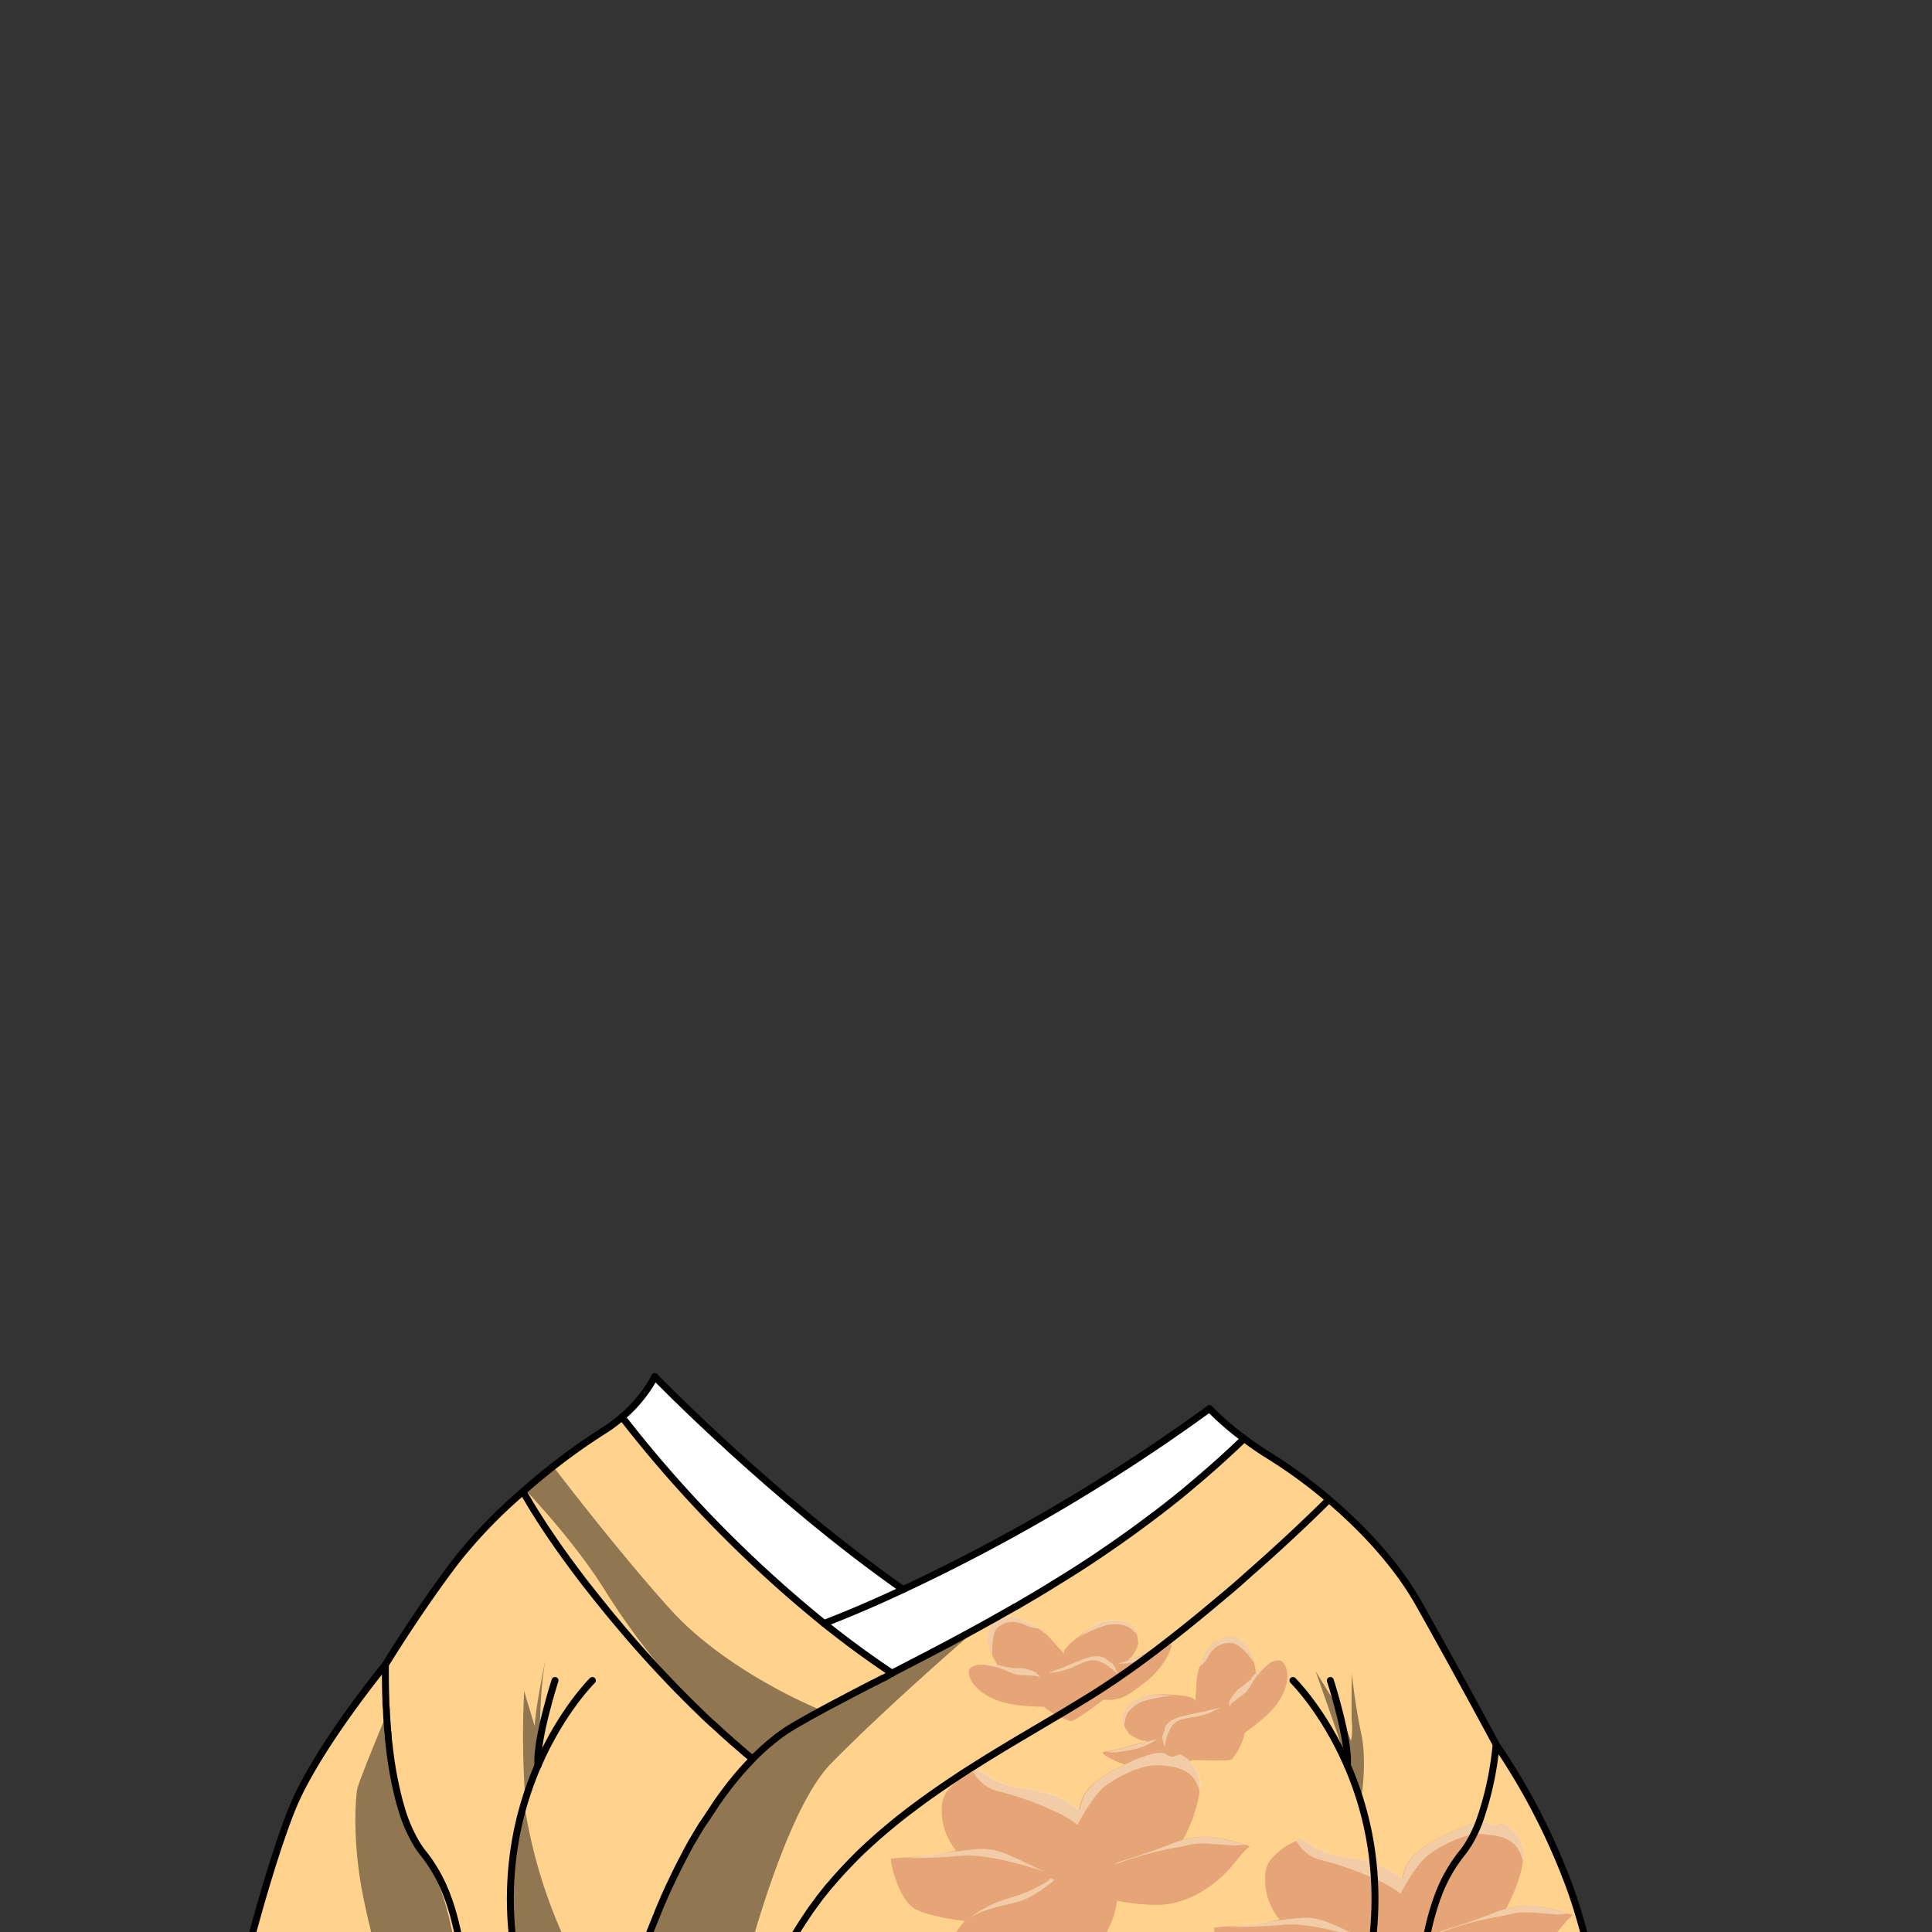 <svg xmlns="http://www.w3.org/2000/svg" viewBox="0 0 432 432">
  <rect x="0" y="0" width="432" height="432" fill="#333333" stroke="none"/>
  <defs>
    <style>.BUNTAI_MEERKAT_OUTFIT_MEERKAT_OUTFIT_22_cls-1{isolation:isolate;}.BUNTAI_MEERKAT_OUTFIT_MEERKAT_OUTFIT_22_cls-2,.BUNTAI_MEERKAT_OUTFIT_MEERKAT_OUTFIT_22_cls-6{fill:#fff;}.BUNTAI_MEERKAT_OUTFIT_MEERKAT_OUTFIT_22_cls-3{fill:#ffd28e;}.BUNTAI_MEERKAT_OUTFIT_MEERKAT_OUTFIT_22_cls-4{opacity:0.64;}.BUNTAI_MEERKAT_OUTFIT_MEERKAT_OUTFIT_22_cls-5,.BUNTAI_MEERKAT_OUTFIT_MEERKAT_OUTFIT_22_cls-7{fill:#d68c69;}.BUNTAI_MEERKAT_OUTFIT_MEERKAT_OUTFIT_22_cls-6{opacity:0.51;}.BUNTAI_MEERKAT_OUTFIT_MEERKAT_OUTFIT_22_cls-7,.BUNTAI_MEERKAT_OUTFIT_MEERKAT_OUTFIT_22_cls-9{mix-blend-mode:multiply;}.BUNTAI_MEERKAT_OUTFIT_MEERKAT_OUTFIT_22_cls-8{fill:none;stroke:#000;stroke-linecap:round;stroke-linejoin:round;stroke-width:1.55px;}.BUNTAI_MEERKAT_OUTFIT_MEERKAT_OUTFIT_22_cls-9{opacity:0.43;}</style>
  </defs>
  <g class="BUNTAI_MEERKAT_OUTFIT_MEERKAT_OUTFIT_22_cls-1">
    <g id="outfit">
      <path class="BUNTAI_MEERKAT_OUTFIT_MEERKAT_OUTFIT_22_cls-2" d="M201.93,355.42c-5.87,2.75-11.79,5.31-17.66,7.58a281.17,281.17,0,0,1-45.2-46.16,31.6,31.6,0,0,0,7.31-9S172.89,335.11,201.93,355.42Z" />
      <path class="BUNTAI_MEERKAT_OUTFIT_MEERKAT_OUTFIT_22_cls-2" d="M278.18,321.68q-3.36,3.24-6.79,6.27-1.67,1.47-3.35,2.9t-3.56,3c-1.78,1.45-3.57,2.87-5.37,4.24-1.32,1-2.65,2-4,3-3.14,2.32-6.29,4.52-9.44,6.65s-6.26,4.11-9.36,6c-1.58,1-3.14,1.94-4.7,2.87l-4.57,2.69-.05,0-4,2.27c-6.21,3.5-12.24,6.71-18,9.68l-5.58,2.89c-5.33-3.55-10.43-7.31-15.23-11.16,5.87-2.27,11.79-4.83,17.66-7.58A417.94,417.94,0,0,0,270.41,315,61.84,61.84,0,0,0,278.18,321.68Z" />
      <path class="BUNTAI_MEERKAT_OUTFIT_MEERKAT_OUTFIT_22_cls-3" d="M109,455.45H51.13c2.53-14.52,9.59-39.74,14.26-51.2,5.48-13.41,20.77-32,20.77-32h0c0,2.27,0,4.93.11,7.81,0,.55,0,1.12.07,1.69s.07,1.27.11,1.92c0,.46.06.91.09,1.38s.06.88.1,1.33,0,.6.08.91.06.71.1,1.07c0,.6.11,1.21.18,1.82a84.34,84.34,0,0,0,2.13,12c.19.75.4,1.5.62,2.22a33.47,33.47,0,0,0,3.56,8.15,21,21,0,0,0,1.29,1.82c.3.37.59.75.87,1.13l.09.12q.36.5.69,1l.19.28c.19.29.37.58.55.87a34.78,34.78,0,0,1,2.46,4.82c.17.4.34.81.49,1.22s.2.54.3.81.15.42.22.63.17.49.25.73c.47,1.44.86,2.89,1.21,4.34.11.45.22.91.32,1.37s.2.92.29,1.37.19.91.28,1.37c.71,3.64,1.27,7.23,2.06,10.62.1.42.2.84.31,1.25s.16.61.24.9l.21.73c.11.37.22.73.34,1.09.23.72.49,1.43.77,2.12.14.35.29.69.44,1l0,.07c.16.36.33.7.51,1a.83.83,0,0,0,.07.13c.1.21.21.41.33.61s.39.65.6,1l.09.16Z" />
      <path class="BUNTAI_MEERKAT_OUTFIT_MEERKAT_OUTFIT_22_cls-3" d="M168.25,393.27l0,0c-.87.88-1.72,1.79-2.55,2.74l-.83,1c-.28.32-.55.65-.82,1q-1.72,2.11-3.32,4.37c-.45.62-.88,1.24-1.31,1.88l-.39.59c-.36.53-.71,1.06-1.05,1.6l-.09.15q-.31.48-.6,1a4,4,0,0,0-.27.44c-.29.46-.58.92-.85,1.39L154.6,412l-.12.21c-2.28,4.11-4.31,8.26-6.06,12.21-.32.71-.62,1.41-.92,2.1l-.59,1.4-.47,1.14c-.69,1.68-1.33,3.3-1.9,4.83l-.58,1.53c-.12.33-.24.65-.35,1-.32.87-.61,1.71-.89,2.5-.13.38-.26.74-.37,1.09s-.19.54-.27.81c-.3.86-.55,1.65-.78,2.37-.12.39-.24.76-.34,1.1s-.13.38-.18.57a1.54,1.54,0,0,0-.05.17q0,.17-.09.3h0c-.22.71-.39,1.28-.5,1.69l0,.17c-.1.35-.15.54-.15.54l-.36,1.66s0,.05,0,.07l-.64,3h0l-.64,2.94a.28.28,0,0,0,0,.06H109v0l-.09-.15-.08-.13c-.24-.37-.47-.75-.69-1.13-.12-.2-.23-.4-.33-.61a.83.83,0,0,1-.07-.13c-.18-.35-.35-.69-.51-1l0-.07c-.15-.34-.3-.68-.44-1-.28-.69-.54-1.4-.77-2.12-.12-.36-.23-.72-.34-1.09l-.21-.73q-.12-.44-.24-.9c-.11-.41-.21-.83-.31-1.25-.79-3.39-1.35-7-2.06-10.62-.09-.45-.18-.91-.28-1.37s-.19-.91-.29-1.37-.2-.91-.32-1.37c-.35-1.45-.74-2.9-1.21-4.34-.08-.24-.16-.48-.25-.73s-.14-.42-.22-.63-.19-.54-.3-.81-.32-.82-.49-1.22A34.78,34.78,0,0,0,97,417.76c-.18-.29-.36-.59-.55-.87l-.19-.28q-.33-.5-.69-1l-.09-.12c-.28-.38-.57-.76-.87-1.13a20.42,20.42,0,0,1-1.29-1.82,33.47,33.47,0,0,1-3.56-8.15c-.22-.72-.43-1.47-.62-2.22a84.34,84.34,0,0,1-2.13-12c-.07-.61-.13-1.22-.18-1.82,0-.36-.07-.71-.1-1.07s-.06-.61-.08-.91-.07-.89-.1-1.33-.07-.92-.09-1.38c0-.65-.08-1.29-.11-1.92s0-1.14-.07-1.69c-.11-2.88-.13-5.54-.11-7.81.25-.41,7.67-12.56,16-23.45A112,112,0,0,1,117,333.48l.48.86.43.75.66,1.11.75,1.24.67,1.07c.29.47.6.95.91,1.43l1.14,1.75.16.23c1.4,2.11,3,4.34,4.63,6.65l1.19,1.62.67.9.52.69.81,1.08.69.9.37.48.8,1q1.33,1.71,2.74,3.45l.59.73,0,0,.73.89.11.13.91,1.11,1.54,1.83.67.8.06.07c.13.15.25.3.39.45q3.26,3.83,6.76,7.63l1.53,1.65,1.33,1.41.76.8,1.21,1.25.37.38.3.3a1.58,1.58,0,0,0,.13.13l1.44,1.46c.94.94,1.89,1.88,2.85,2.8s1.92,1.85,2.89,2.74l1,.9c.21.2.41.39.62.56s.38.36.57.53l.41.37c.44.4.89.8,1.33,1.18.59.53,1.19,1.05,1.79,1.56l.18.16,1,.88.3.25C167,392.24,167.62,392.76,168.25,393.27Z" />
      <path class="BUNTAI_MEERKAT_OUTFIT_MEERKAT_OUTFIT_22_cls-3" d="M199.5,374.16,198,375l-.46.23-.91.47-1.11.58,0,0h0l-.48.25-2,1-2.4,1.25c-1,.49-1.88,1-2.8,1.48-3.69,1.94-7.11,3.81-10.22,5.63a38.06,38.06,0,0,0-3.77,2.52c-.35.26-.7.52-1,.8s-.77.62-1.15.95l-.69.59-.39.35-.76.73c-.47.43-.93.88-1.39,1.34l-.09.09c-.63-.51-1.26-1-1.88-1.56l-.3-.25-1-.88-.18-.16c-.6-.51-1.2-1-1.79-1.56-.44-.38-.89-.78-1.33-1.18l-.41-.37-.57-.53c-.21-.17-.41-.36-.62-.56l-1-.9c-.81-.75-1.61-1.51-2.41-2.28l-.48-.46c-1-.92-1.91-1.86-2.85-2.8L152,378.32a1.58,1.58,0,0,1-.13-.13l-.3-.3-.37-.38c-.41-.41-.81-.83-1.21-1.25l-.76-.8-1.33-1.41-1.53-1.65q-3.51-3.79-6.76-7.63l-.39-.45-.06-.07-.67-.8-1.54-1.83-.91-1.11-.11-.13-.73-.89-.61-.77q-1.41-1.74-2.74-3.45l-.8-1-.37-.48-.69-.9-.81-1.08-.52-.69-.67-.9-1.19-1.62c-1.68-2.31-3.23-4.54-4.63-6.65l-.16-.23-1.14-1.75c-.32-.48-.62-1-.91-1.43l-.67-1.07-.75-1.24-.66-1.11-.43-.75-.48-.86.44-.38c2.1-1.83,4.22-3.58,6.26-5.19a122.07,122.07,0,0,1,11-7.82,32.62,32.62,0,0,0,4.42-3.25A281.17,281.17,0,0,0,184.27,363C189.07,366.85,194.17,370.61,199.5,374.16Z" />
      <path class="BUNTAI_MEERKAT_OUTFIT_MEERKAT_OUTFIT_22_cls-3" d="M297.23,335.37c-4.36,4.35-9.73,9.4-15.55,14.58-.73.65-1.46,1.3-2.21,1.95l-2.24,2c-.94.82-1.89,1.63-2.84,2.43-.79.68-1.59,1.35-2.39,2-4.38,3.68-8.83,7.26-13.15,10.54h0l-.26.2h0l-2.29,1.71c-2.92,2.16-5.75,4.16-8.44,5.92l-.81.54q-1.85,1.2-3.8,2.41l-2.65,1.62-.37.22h0l-2,1.22-1.38.82-.22.13-2.46,1.45-2.5,1.48c-4.1,2.42-8.33,4.93-12.57,7.6-.5.31-1,.62-1.49.94-1,.63-2,1.27-3,1.92l-1.49,1c-3,2-5.93,4-8.82,6.24-.47.34-.94.7-1.41,1.07q-2.15,1.65-4.23,3.4c-.42.33-.83.68-1.24,1.05s-1,.87-1.51,1.31l-1.35,1.22-1.33,1.24c-.43.4-.85.82-1.28,1.23-1.74,1.71-3.43,3.47-5,5.31-.41.46-.8.92-1.2,1.39s-.78.93-1.16,1.41l-1.14,1.42s0,0,0,0c-.35.46-.7.91-1,1.38s-.78,1.06-1.16,1.6-.69,1-1,1.49c-.69,1-1.36,2.07-2,3.13-.32.53-.64,1.07-.94,1.61s-.61,1.08-.91,1.63c0,0,0,0,0,0-.24.45-.48.91-.71,1.37a70.87,70.87,0,0,0-3.77,8.76c-.12.33-.23.66-.34,1s-.23.66-.33,1c-.17.51-.33,1-.48,1.54s-.23.77-.33,1.16l-.15.53c-.12.44-.23.88-.34,1.32l-.06.24c-.13.51-.26,1-.37,1.56s-.26,1.17-.38,1.77H138.27a.28.28,0,0,1,0-.06l.64-2.94h0l.64-3s0,0,0-.07l.36-1.66s0-.19.15-.54c0-.05,0-.11,0-.17l.11-.39c0-.1.07-.22.1-.34a.56.56,0,0,0,0-.12c.07-.26.16-.54.25-.84,0-.07,0-.14.07-.22s.1-.36.16-.54.12-.39.19-.6.2-.64.31-1l.28-.85c0-.08.05-.16.08-.25l.23-.69c.35-1.07.75-2.24,1.2-3.5,0-.1.07-.2.11-.31l.12-.32c.07-.21.15-.43.23-.65s.23-.64.35-1l.58-1.53c.57-1.53,1.21-3.15,1.9-4.83.15-.38.31-.76.47-1.14.33-.8.68-1.61,1-2.44.15-.35.31-.7.47-1.06a.14.14,0,0,1,0-.06l.65-1.43c.24-.52.48-1,.73-1.58s.45-1,.69-1.45.39-.83.6-1.24l.23-.47c.22-.45.45-.9.68-1.35l.15-.3.65-1.24c.51-1,1.05-2,1.59-3l.19-.34.65-1.13c.29-.51.59-1,.89-1.53s.56-.93.85-1.39l1-1.55c.34-.54.69-1.07,1.05-1.6l1-1.54q.32-.46.66-.93c.53-.75,1.07-1.49,1.63-2.22s1.11-1.44,1.69-2.15c.38-.47.77-.93,1.16-1.39s1-1.11,1.47-1.65l0,0,.63-.67.92-1,0,0,.09-.09c.46-.46.92-.91,1.39-1.34l.91-.86.93-.81c.38-.32.76-.64,1.15-.95l1-.8a4.33,4.33,0,0,1,.37-.27c.26-.2.51-.38.77-.56.44-.31.89-.61,1.34-.9s.86-.54,1.29-.79c3.11-1.82,6.53-3.69,10.22-5.63l2.8-1.48,4.86-2.52.07,0,1.11-.58.91-.47.1,0L198,375l1.54-.8,5.58-2.89c5.72-3,11.75-6.18,18-9.68l4-2.27.05,0,4.57-2.69c1.56-.93,3.12-1.89,4.7-2.87,3.1-1.92,6.23-3.93,9.36-6s6.3-4.33,9.44-6.65c1.33-1,2.65-2,4-3,1.8-1.37,3.59-2.79,5.37-4.24q1.78-1.46,3.56-3t3.35-2.9q3.42-3,6.79-6.27c1.75,1.31,3.77,2.71,6.05,4.11A109,109,0,0,1,297.23,335.37Z" />
      <path class="BUNTAI_MEERKAT_OUTFIT_MEERKAT_OUTFIT_22_cls-3" d="M359,455.45H312.56c3-4.52,4.17-10.07,5.25-16,0,0,0-.06,0-.1l.09-.51c.38-2.06.75-4.16,1.2-6.28a58.79,58.79,0,0,1,2.31-8.31,34.38,34.38,0,0,1,5.52-9.91,22.32,22.32,0,0,0,2.59-4.15,29.67,29.67,0,0,0,1.22-2.79,70.56,70.56,0,0,0,3.79-17.33h0a146.46,146.46,0,0,1,16.14,31.12C354.72,431.93,357.43,445.78,359,455.45Z" />
      <path class="BUNTAI_MEERKAT_OUTFIT_MEERKAT_OUTFIT_22_cls-3" d="M334.55,390.1a70.56,70.56,0,0,1-3.79,17.33,29.67,29.67,0,0,1-1.22,2.79h0a22.23,22.23,0,0,1-2.59,4.14,34.38,34.38,0,0,0-5.52,9.91,58.79,58.79,0,0,0-2.31,8.31c-.45,2.12-.82,4.22-1.2,6.28l-.09.51s0,.07,0,.1c-1.08,5.9-2.23,11.45-5.25,16H169c.12-.6.24-1.19.38-1.77s.24-1,.37-1.56l.06-.24c.11-.44.22-.88.34-1.32l.15-.53.33-1.16c.15-.52.31-1,.48-1.54q.15-.49.33-1c.11-.33.22-.67.34-1a70.87,70.87,0,0,1,3.77-8.76c.23-.46.47-.92.71-1.37,0,0,0,0,0,0,.3-.55.6-1.09.91-1.63s.62-1.08.94-1.61c.64-1.06,1.31-2.1,2-3.13.33-.5.67-1,1-1.49s.77-1.07,1.16-1.6.69-.92,1-1.38c0,0,0,0,0,0l1.14-1.42c.38-.48.77-1,1.16-1.41s.79-.93,1.2-1.39c1.61-1.84,3.3-3.6,5-5.31.43-.41.85-.83,1.28-1.23l1.33-1.24,1.35-1.22c.5-.44,1-.88,1.51-1.31s.82-.71,1.24-1.05q2.08-1.75,4.23-3.4c.47-.37.94-.72,1.41-1.07,2.89-2.19,5.85-4.26,8.82-6.24l1.49-1c1-.65,2-1.29,3-1.92.49-.32,1-.63,1.49-.94,4.24-2.67,8.47-5.18,12.57-7.6l2.5-1.48,2.46-1.45.22-.13,1.38-.82,2-1.22h0l.37-.22,2.65-1.62q2-1.22,3.8-2.41l.81-.54c2.69-1.76,5.52-3.76,8.44-5.92l2.29-1.71h0l.27-.21h0c4.32-3.28,8.77-6.86,13.15-10.54.8-.67,1.6-1.34,2.39-2,.95-.8,1.9-1.61,2.84-2.43l2.24-2c.75-.65,1.48-1.3,2.21-1.95,5.82-5.18,11.19-10.23,15.55-14.58,7.22,6.15,14.87,14.13,19.84,22.93C325.24,372.75,334.27,389.58,334.55,390.1Z" />
      <g class="BUNTAI_MEERKAT_OUTFIT_MEERKAT_OUTFIT_22_cls-4">
        <path class="BUNTAI_MEERKAT_OUTFIT_MEERKAT_OUTFIT_22_cls-5" d="M256.53,375.74c-4.17,3.33-5.42,4-7.57,4.27a10.6,10.6,0,0,1-2.4,0c-1.15,1-4.59,3.83-7,4.87a16.62,16.62,0,0,1-6.16-3.27,39.17,39.17,0,0,1-8.73-.89c-5.4-1.42-8.12-4.73-8-7a1.11,1.11,0,0,1,.12-.45c.86-1.72,6-.95,6-.95l.22-.06c-.33-.55-.71-1.26-1.07-2a9.84,9.84,0,0,1-1.06-3.63c-.06-2.63,1.71-4.54,2.74-4.62a4.7,4.7,0,0,0,2.3-.49c.45-.29,3.57.88,6.19,2.58.4.26.8.53,1.17.82a10.18,10.18,0,0,1,1.55,1.41,32.85,32.85,0,0,1,3.31,4.22A2.4,2.4,0,0,1,238,369a9.28,9.28,0,0,1,1.89-2h0a27.91,27.91,0,0,1,5.4-3.8h0a6.1,6.1,0,0,1,1.31-.53c2.83-.76,5.91-.34,7,1.59a4.51,4.51,0,0,1-.16,5.4,13.56,13.56,0,0,0-1.19,1.57c1.36-.51,3-1.09,4.48-1.57,3.53-1.11,4.82-2,5.14-1.9S260.7,372.41,256.53,375.74Z" />
        <path class="BUNTAI_MEERKAT_OUTFIT_MEERKAT_OUTFIT_22_cls-6" d="M232.1,364s-.43.43-2.72-.6-4.08-1-6,.28-1.46,6.48-1.46,6.48a9.84,9.84,0,0,1-1.06-3.63c-.06-2.63,1.71-4.54,2.74-4.62a4.7,4.7,0,0,0,2.3-.49C226.36,361.15,229.48,362.32,232.1,364Z" />
        <path class="BUNTAI_MEERKAT_OUTFIT_MEERKAT_OUTFIT_22_cls-6" d="M240.91,366.25a34,34,0,0,1,6.49-2.86c2.5-.59,4.94.13,5.71,1s1,.88,1,.88a4.27,4.27,0,0,0-2.36-2.6,8.91,8.91,0,0,0-5.83.1,14,14,0,0,0-3.11,2Z" />
        <path class="BUNTAI_MEERKAT_OUTFIT_MEERKAT_OUTFIT_22_cls-6" d="M234.47,374.09a16.65,16.65,0,0,0,5.43-1.31,27.22,27.22,0,0,1,2.73-1.18,4.26,4.26,0,0,1,3.49,0,13.58,13.58,0,0,1,3.82,2.77s-.91-2.88-2.28-3.42a6.26,6.26,0,0,0-5.59,0c-2.79,1.16-4,1.78-5.07,2.15S234.47,374.09,234.47,374.09Z" />
        <path class="BUNTAI_MEERKAT_OUTFIT_MEERKAT_OUTFIT_22_cls-6" d="M218.8,372.19a18.23,18.23,0,0,1,5.83,1.21,18.44,18.44,0,0,0,2.9,1.12l4.12.2.92.41-.43-.64s-1.41-1.72-3-1.58a12.21,12.21,0,0,1-4.85-.35A16,16,0,0,0,218.8,372.19Z" />
        <path class="BUNTAI_MEERKAT_OUTFIT_MEERKAT_OUTFIT_22_cls-6" d="M259.25,368.83,250.13,372a15.62,15.62,0,0,0,5.08-.78,39.74,39.74,0,0,0,4.54-2.05l1.41-1.14Z" />
        <path class="BUNTAI_MEERKAT_OUTFIT_MEERKAT_OUTFIT_22_cls-7" d="M256.53,375.74c-4.17,3.33-5.42,4-7.57,4.27a12.49,12.49,0,0,1-4.35-.4h0a37.37,37.37,0,0,1-4.3,1.87,9.43,9.43,0,0,1-1.95,0l-.05,0c-2.33.12-9.24.36-13.67-.79-5.4-1.42-8.12-4.73-8-7a1.11,1.11,0,0,1,.12-.45,23.81,23.81,0,0,1,2,2.32A9.14,9.14,0,0,0,222,378a19.34,19.34,0,0,1-2.08-2.38c-.6-.92,2.14.42,2.14.42a8.52,8.52,0,0,0,5.86,2.1,12.44,12.44,0,0,0,5.78-1.33l.32-.63a18.14,18.14,0,0,1,1.86.23,11.14,11.14,0,0,1,3.77.44c1.51.63,3-1.31,5.33-1.46s2.08,1.71,3.52,1.29c1.91,0,6.4-2.16,8-3.52s5.44-5.5,5.44-5.5C262.23,367.79,260.7,372.41,256.53,375.74Z" />
        <path class="BUNTAI_MEERKAT_OUTFIT_MEERKAT_OUTFIT_22_cls-7" d="M254.28,366.63a29,29,0,0,1-3,2.32c-1.17.7-2.73,1.47-2.82,1.5s-2.17-1.22-2.88-1.15-2.35.44-2.35.44l-2.64.47a3.59,3.59,0,0,1-1.06-.14,3.66,3.66,0,0,0-1.2-.05l-.44-.33s-1.57-1.71-2.75-2.91a19.69,19.69,0,0,0-2.91-2.52,43.71,43.71,0,0,1,3.12,4c-2.31-1.16-6.45-3.5-7.53-3.14s.05,2.95-.72,4A7.43,7.43,0,0,1,225,371c-.05.07-.22,1.8-.22,1.8s3.51-.73,8.07,1.74l9.8-3.69c1.53-.56,3.66-.8,4.56,0a5.89,5.89,0,0,0,2.06,1.33,26.74,26.74,0,0,0,3.66-1.59,8.79,8.79,0,0,0,1.54-2.85A1.44,1.44,0,0,0,254.28,366.63Z" />
        <path class="BUNTAI_MEERKAT_OUTFIT_MEERKAT_OUTFIT_22_cls-7" d="M245.29,379.66a31.07,31.07,0,0,1-4.44,2.6,6,6,0,0,1-2.52.46l-3.15-.05s4,2.27,4.63,2.06a60.57,60.57,0,0,0,5.41-3.56c1.35-.95,1.8-1.29,1.8-1.29Z" />
        <path class="BUNTAI_MEERKAT_OUTFIT_MEERKAT_OUTFIT_22_cls-5" d="M256,395.42c5.46.39,6.9.25,8.79-.74a9.94,9.94,0,0,0,1.93-1.34c1.53.15,6.11.55,8.73.05a14.78,14.78,0,0,0,2.93-6.05,36.1,36.1,0,0,0,6.49-5.55c3.47-4.12,3.59-8.3,2-10.08a1.36,1.36,0,0,0-.38-.3c-1.78-.91-5.43,2.55-5.43,2.55l-.22.07a22.42,22.42,0,0,0-.41-2.22,9.87,9.87,0,0,0-1.42-3.53c-1.61-2.15-4.23-2.71-5.12-2.22a4.6,4.6,0,0,1-2.16.88c-.55,0-2.33,2.68-3.38,5.5a11.27,11.27,0,0,0-.43,1.32,9.35,9.35,0,0,0-.37,2,31.51,31.51,0,0,0,0,5.25,2.5,2.5,0,0,0-.84-1.31,9.59,9.59,0,0,0-2.79-.6h0a29.87,29.87,0,0,0-6.74-.09h0a7.56,7.56,0,0,0-1.4.3c-2.76,1-5,3-4.7,5.18a4.83,4.83,0,0,0,3.53,4.28,16.25,16.25,0,0,1,1.95.61c-1.43.34-3.1.77-4.61,1.21-3.56,1.05-5.17,1-5.35,1.3S250.51,395,256,395.42Z" />
        <path class="BUNTAI_MEERKAT_OUTFIT_MEERKAT_OUTFIT_22_cls-6" d="M268.35,372.44s.62.12,1.82-2a5.29,5.29,0,0,1,5-3.08c2.34,0,5.25,4.43,5.25,4.43a9.87,9.87,0,0,0-1.42-3.53c-1.61-2.15-4.23-2.71-5.12-2.22a4.6,4.6,0,0,1-2.16.88C271.18,367,269.4,369.62,268.35,372.44Z" />
        <path class="BUNTAI_MEERKAT_OUTFIT_MEERKAT_OUTFIT_22_cls-6" d="M262.63,379.12a34.78,34.78,0,0,0-7,1.28c-2.39.9-3.91,2.83-4,4s-.29,1.29-.29,1.29-.77-2.08.27-3.41a8.41,8.41,0,0,1,4.78-3.14,15,15,0,0,1,3.76-.1Z" />
        <path class="BUNTAI_MEERKAT_OUTFIT_MEERKAT_OUTFIT_22_cls-6" d="M272.76,381.89a16.33,16.33,0,0,1-5.22,1.95,28.86,28.86,0,0,0-2.94.55,4.08,4.08,0,0,0-2.82,1.94,12.3,12.3,0,0,0-1.34,4.34s-1.07-2.83-.31-4a5.89,5.89,0,0,1,4.51-3.11c3-.61,4.35-.78,5.44-1.07S272.76,381.89,272.76,381.89Z" />
        <path class="BUNTAI_MEERKAT_OUTFIT_MEERKAT_OUTFIT_22_cls-6" d="M284.23,371.7a16.91,16.91,0,0,0-4,4.2,17.47,17.47,0,0,1-1.63,2.51l-3.21,2.44-.49.83-.05-.75s.05-2.17,1.45-2.95a11.16,11.16,0,0,0,3.7-3A15,15,0,0,1,284.23,371.7Z" />
        <path class="BUNTAI_MEERKAT_OUTFIT_MEERKAT_OUTFIT_22_cls-6" d="M249.43,391.34l9.35-2.5a15.31,15.31,0,0,1-4.61,2.18,42.58,42.58,0,0,1-4.95.85l-1.85-.15Z" />
        <path class="BUNTAI_MEERKAT_OUTFIT_MEERKAT_OUTFIT_22_cls-7" d="M256,395.42c5.46.39,6.9.25,8.79-.74A11.41,11.41,0,0,0,268,392h0a38.31,38.31,0,0,0,4.65-.86,8.59,8.59,0,0,0,1.59-1l0-.05c2-1.19,7.68-4.82,10.54-8.2,3.47-4.12,3.59-8.3,2-10.08a1.36,1.36,0,0,0-.38-.3,24.22,24.22,0,0,0-.17,3,8.18,8.18,0,0,1-1,3.78,18.8,18.8,0,0,0,.19-3.07c-.1-1.07-1.47,1.52-1.47,1.52a7.66,7.66,0,0,1-3.42,4.94,12.26,12.26,0,0,1-5.51,2.12l-.64-.33s-1.37,1.13-1.37,1.21A10.49,10.49,0,0,0,270.3,387c-.82,1.35-3.27.62-5.22,1.77s-.61,2.53-2,3c-1.57,1-6.53,1.8-8.65,1.56s-7.85-1.44-7.85-1.44C246.37,392.15,250.51,395,256,395.42Z" />
        <path class="BUNTAI_MEERKAT_OUTFIT_MEERKAT_OUTFIT_22_cls-7" d="M252.06,386.82A32.4,32.4,0,0,0,256,387c1.38-.08,3.13-.32,3.22-.34s1-2.18,1.61-2.52,2.18-.94,2.18-.94l2.42-1.09a3.19,3.19,0,0,0,.77-.69,3.44,3.44,0,0,1,.93-.71l.15-.5s.2-2.25.39-3.88a18.26,18.26,0,0,1,.78-3.64,39.59,39.59,0,0,0,0,5c1.14-2.22,3-6.39,4.11-6.71s1.82,2.41,3.13,2.87a8.58,8.58,0,0,0,2.85.33c.09,0,1.3,1.32,1.3,1.32a11.8,11.8,0,0,0-5.42,5.87c-4.25,1-8.65,2.05-10.24,2.44s-3.46,1.38-3.69,2.5a5.14,5.14,0,0,1-.84,2.21,27.09,27.09,0,0,1-4,.74,10,10,0,0,1-3-1.45A1.49,1.49,0,0,1,252.06,386.82Z" />
        <path class="BUNTAI_MEERKAT_OUTFIT_MEERKAT_OUTFIT_22_cls-7" d="M267.51,392.37a33.61,33.61,0,0,0,5.22-.34,5.89,5.89,0,0,0,2.33-1l2.51-1.78s-1.81,4-2.44,4.23-4.94.13-6.62.11-2.26-.06-2.26-.06Z" />
        <path class="BUNTAI_MEERKAT_OUTFIT_MEERKAT_OUTFIT_22_cls-5" d="M279.46,412.83s-1,.58-3.41,3.66-8.9,9.37-17.3,9.41a44.68,44.68,0,0,1-9-.92c-.67,6.33-4.93,11.74-10.05,15.68-.61-.18-3.06-5.1-4.09-7.23a6.48,6.48,0,0,1-4,1.19c-5.18-.61-11-1.52-19.86,2.06v0a17,17,0,0,1,4-7.13s-.07,0-.1,0c-3-.39-8.25-1.25-10.92-2.64-3.86-2-5.82-11-5.5-11.26s7-.33,11.77-1.29c.95-.19,1.9-.39,2.83-.54l-.13-.15a14.13,14.13,0,0,1-3.09-9.84,6.35,6.35,0,0,1,1.49-3.72h0a14.4,14.4,0,0,1,5.37-3.82h0c.75-.33,1.26-.5,1.26-.5l3.29,2c3.29,2.07,6.42,1.83,11.58,3.05a20.71,20.71,0,0,1,7.65,3.92c.66-4.12,2.89-6.23,7.54-8.84s10.31-4.79,11.82-3.62,2.63,0,3,0a7.65,7.65,0,0,1,4.67,7.57c0,.08,0,.17,0,.24a21.47,21.47,0,0,1-1.34,5.58,46.59,46.59,0,0,1-2.44,5.51l-.11.2c.86-.22,1.67-.39,2.42-.52C272,410,279.46,412.83,279.46,412.83Z" />
        <path class="BUNTAI_MEERKAT_OUTFIT_MEERKAT_OUTFIT_22_cls-6" d="M268.41,399.87c0,.08,0,.17,0,.24a5.08,5.08,0,0,1-.17.51c-1.16-4.76-4.51-5.55-8.76-5.88s-9.67,2.58-12.47,4.74-6.09,8.57-6.09,8.57a22.1,22.1,0,0,0-5-3,72.05,72.05,0,0,0-13-4.6,8.68,8.68,0,0,1-5.29-4.2c.75-.33,1.26-.5,1.26-.5l3.29,2c3.29,2.07,6.42,1.83,11.58,3.05a20.71,20.71,0,0,1,7.65,3.92c.66-4.12,2.89-6.23,7.54-8.84s10.31-4.79,11.82-3.62,2.63,0,3,0A7.65,7.65,0,0,1,268.41,399.87Z" />
        <path class="BUNTAI_MEERKAT_OUTFIT_MEERKAT_OUTFIT_22_cls-6" d="M249.22,416.88s5.54-1.94,9.5-2.87,5.69-1.13,5.69-1.13a16,16,0,0,1,5.17-.66c2.64.16,6.57.47,6.57.47l2.31-.2s-6.46-2.08-10.36-1.74-12,3.19-14.5,3.95A16.24,16.24,0,0,0,249.22,416.88Z" />
        <path class="BUNTAI_MEERKAT_OUTFIT_MEERKAT_OUTFIT_22_cls-6" d="M202.57,415.46a109.49,109.49,0,0,0,12.1-.48c6.39-.62,16.66,2.84,18.81,3.48-7-3.17-10.07-5.35-14.8-5S204.27,415.35,202.57,415.46Z" />
        <path class="BUNTAI_MEERKAT_OUTFIT_MEERKAT_OUTFIT_22_cls-6" d="M235.85,420.34s-4.46,3.83-8,4.84-8.31,1.68-11.42,3.95a27.69,27.69,0,0,1,9.29-4.75c2.91-1,7.64-2.69,9.29-4.43A4.38,4.38,0,0,0,235.85,420.34Z" />
        <path class="BUNTAI_MEERKAT_OUTFIT_MEERKAT_OUTFIT_22_cls-7" d="M271.12,414.23c-2,1.26-1.94,3.73-8.42,6.45a43.16,43.16,0,0,1-18.24,2.68q.51.31,1.08.6a48.33,48.33,0,0,0,13.21,1.94c8.4,0,14.93-6.32,17.31-9.4s3.39-3.66,3.39-3.66S273.09,413,271.12,414.23Z" />
        <path class="BUNTAI_MEERKAT_OUTFIT_MEERKAT_OUTFIT_22_cls-7" d="M216.2,413.46c6.75-.95,8.69,1.13,16.93,4.61-1.59-2.64-12.28-6.29-15.79-8.58s-5-9.05-5.12-9.42a6.29,6.29,0,0,0-1.49,3.71,14.17,14.17,0,0,0,3.08,9.84A17.31,17.31,0,0,0,216.2,413.46Z" />
        <path class="BUNTAI_MEERKAT_OUTFIT_MEERKAT_OUTFIT_22_cls-7" d="M226.27,424.21a24,24,0,0,0,7.73-3.62l-8.23,2.18a37.8,37.8,0,0,1-12.49,1.06c-7-.57-13.93-8.24-13.93-8.24-.32.28,1.64,9.27,5.49,11.27,2.68,1.39,8,2.25,10.93,2.64C218.54,426.92,221.28,425.66,226.27,424.21Z" />
        <path class="BUNTAI_MEERKAT_OUTFIT_MEERKAT_OUTFIT_22_cls-7" d="M249.46,425.09l-5.18-1.35s-.35.59-.9,1.43c.23-.38.44-.74.59-1.05-.55-.22-7.8,5.77-10.86,7.05s-6.94.9-12.77,1.43a12.44,12.44,0,0,0-8.51,4.06v0c8.86-3.59,14.68-2.68,19.85-2.07,2.18.26,4.75-1.43,7-3.62l.21,1.44a8.4,8.4,0,0,1-1,5.35s1.06,3.08,2.46,2.37,6.6-6.59,8.33-11.32C249.71,424.79,249.46,425.09,249.46,425.09Z" />
        <path class="BUNTAI_MEERKAT_OUTFIT_MEERKAT_OUTFIT_22_cls-7" d="M239.52,420.09c2.3-.7,3.89-2,3.57-3a8.57,8.57,0,0,0,1.35.44c1.9.27,12.81-3.34,18.65-5.7l1.52-.63a47.09,47.09,0,0,0,2.44-5.5c-6.25,4.15-15.86,7.87-15.86,7.87s.29-.35,3.89-4.29c5.28-4.65,5.21-6.88,2.31-7.47-1.18.31-3.68,3.86-10.36,8.7,4.91-6.06-.49-7-.49-7a33.61,33.61,0,0,0-2.46,5.36,24.92,24.92,0,0,1-4.34,6.72.71.71,0,0,0,.35.65,9.33,9.33,0,0,0-1.77.37c-2.31.7-3.91,2.05-3.57,3S237.21,420.79,239.52,420.09Z" />
        <path class="BUNTAI_MEERKAT_OUTFIT_MEERKAT_OUTFIT_22_cls-5" d="M351.7,428.23s-1,.58-3.41,3.67-8.9,9.36-17.3,9.41a46.18,46.18,0,0,1-9-.92c-.67,6.32-4.93,11.74-10,15.67-.61-.18-3.06-5.09-4.09-7.23a6.36,6.36,0,0,1-4,1.19c-5.17-.61-11-1.52-19.85,2.07v0a17,17,0,0,1,4-7.13l-.1,0c-3-.4-8.25-1.26-10.92-2.65-3.86-2-5.82-11-5.5-11.26s7-.32,11.77-1.29c.95-.19,1.9-.38,2.83-.54l-.13-.15a14.13,14.13,0,0,1-3.09-9.84,6.35,6.35,0,0,1,1.49-3.72h0a14.51,14.51,0,0,1,5.37-3.82h0c.75-.34,1.26-.51,1.26-.51l3.29,2.06c3.29,2.06,6.42,1.82,11.58,3a20.94,20.94,0,0,1,7.65,3.92c.66-4.11,2.89-6.23,7.54-8.84s10.31-4.79,11.82-3.61,2.62,0,3,0a7.66,7.66,0,0,1,4.68,7.58c0,.07,0,.16,0,.24a21.56,21.56,0,0,1-1.34,5.58,48.13,48.13,0,0,1-2.44,5.51l-.11.19c.86-.22,1.67-.38,2.41-.51C344.23,425.44,351.7,428.23,351.7,428.23Z" />
        <path class="BUNTAI_MEERKAT_OUTFIT_MEERKAT_OUTFIT_22_cls-6" d="M340.65,415.28c0,.07,0,.16,0,.24s-.1.33-.17.5c-1.16-4.75-4.52-5.55-8.76-5.88s-9.67,2.59-12.47,4.75-6.09,8.56-6.09,8.56a22.59,22.59,0,0,0-5-3,72.83,72.83,0,0,0-13-4.6,8.67,8.67,0,0,1-5.29-4.19c.75-.34,1.26-.51,1.26-.51l3.29,2.06c3.29,2.06,6.42,1.82,11.58,3a20.94,20.94,0,0,1,7.65,3.92c.66-4.11,2.89-6.23,7.54-8.84s10.31-4.79,11.82-3.61,2.62,0,3,0A7.66,7.66,0,0,1,340.65,415.28Z" />
        <path class="BUNTAI_MEERKAT_OUTFIT_MEERKAT_OUTFIT_22_cls-6" d="M321.46,432.29s5.54-2,9.5-2.88,5.69-1.13,5.69-1.13a16,16,0,0,1,5.17-.66c2.63.16,6.57.48,6.57.48l2.31-.2s-6.46-2.09-10.36-1.74-12,3.18-14.5,3.94A16.44,16.44,0,0,0,321.46,432.29Z" />
        <path class="BUNTAI_MEERKAT_OUTFIT_MEERKAT_OUTFIT_22_cls-6" d="M274.81,430.86a109.49,109.49,0,0,0,12.1-.48c6.39-.62,16.66,2.84,18.81,3.48-7-3.17-10.07-5.35-14.8-5S276.51,430.75,274.81,430.86Z" />
        <path class="BUNTAI_MEERKAT_OUTFIT_MEERKAT_OUTFIT_22_cls-7" d="M343.36,429.63c-2,1.26-1.94,3.73-8.42,6.45a43.16,43.16,0,0,1-18.24,2.68q.51.32,1.08.6A48.66,48.66,0,0,0,331,441.31c8.4-.05,14.93-6.32,17.31-9.41s3.39-3.66,3.39-3.66S345.33,428.36,343.36,429.63Z" />
        <path class="BUNTAI_MEERKAT_OUTFIT_MEERKAT_OUTFIT_22_cls-7" d="M288.44,428.86c6.75-.95,8.69,1.13,16.92,4.62-1.58-2.64-12.27-6.29-15.78-8.58s-5-9.06-5.12-9.43a6.32,6.32,0,0,0-1.49,3.72,14.19,14.19,0,0,0,3.08,9.84A19.15,19.15,0,0,0,288.44,428.86Z" />
        <path class="BUNTAI_MEERKAT_OUTFIT_MEERKAT_OUTFIT_22_cls-7" d="M298.51,439.61a24.11,24.11,0,0,0,7.73-3.61L298,438.17a37.49,37.49,0,0,1-12.49,1.06c-7-.57-13.93-8.23-13.93-8.23-.32.27,1.64,9.26,5.49,11.26,2.68,1.39,8,2.25,10.93,2.65C290.78,442.33,293.52,441.06,298.51,439.61Z" />
        <path class="BUNTAI_MEERKAT_OUTFIT_MEERKAT_OUTFIT_22_cls-7" d="M311.76,435.49c2.3-.7,3.89-2,3.57-3a7.64,7.64,0,0,0,1.35.44c1.9.27,12.81-3.34,18.65-5.7.56-.22,1.06-.44,1.52-.63a47.09,47.09,0,0,0,2.44-5.5C333,425.26,323.43,429,323.43,429s.29-.35,3.88-4.29c5.29-4.65,5.21-6.87,2.32-7.47-1.18.31-3.68,3.86-10.36,8.7,4.91-6.05-.49-7-.49-7a33.18,33.18,0,0,0-2.46,5.35A25.06,25.06,0,0,1,312,431a.7.7,0,0,0,.35.64,10.18,10.18,0,0,0-1.77.37c-2.31.71-3.91,2.05-3.58,3S309.45,436.2,311.76,435.49Z" />
      </g>
      <path class="BUNTAI_MEERKAT_OUTFIT_MEERKAT_OUTFIT_22_cls-8" d="M278.18,321.68q-3.36,3.24-6.79,6.27-1.67,1.47-3.35,2.9t-3.56,3c-1.78,1.45-3.57,2.87-5.37,4.24-1.33,1-2.65,2-4,3-3.14,2.32-6.29,4.52-9.44,6.65s-6.26,4.11-9.36,6c-1.58,1-3.14,1.94-4.7,2.87l-4.57,2.69-.05,0-4,2.27c-6.21,3.5-12.24,6.71-18,9.68l-5.58,2.89L198,375l-.36.19-.1,0-.91.47-1.11.58-.07,0-4.86,2.52-2.8,1.48c-3.69,1.94-7.11,3.81-10.22,5.63-.43.25-.86.52-1.29.79s-.9.59-1.34.9c-.26.18-.51.36-.77.56a4.33,4.33,0,0,0-.37.27l-1,.8c-.39.31-.77.63-1.15.95l-.93.81-.91.86c-.47.43-.93.88-1.39,1.34l-.09.09,0,0-.92,1-.63.67,0,0q-.75.81-1.47,1.65c-.39.46-.78.92-1.16,1.39-.58.7-1.14,1.42-1.69,2.15s-1.11,1.47-1.63,2.22q-.34.47-.66.93l-1,1.54c-.36.53-.71,1.06-1.05,1.6L157,408c-.29.46-.57.93-.85,1.39s-.6,1-.89,1.53L154.6,412l-.19.34c-.54,1-1.08,2-1.59,3l-.65,1.24-.15.3c-.23.45-.46.9-.68,1.35l-.23.47c-.21.41-.41.83-.6,1.24s-.47,1-.69,1.45-.49,1.06-.73,1.58l-.65,1.43a.14.14,0,0,0,0,.06c-.16.36-.32.71-.47,1.06-.36.83-.71,1.64-1,2.44-.16.38-.32.76-.47,1.14-.69,1.68-1.33,3.3-1.9,4.83-.2.52-.4,1-.58,1.53-.12.33-.24.65-.35,1l-.24.65c0,.11-.07.21-.11.32s-.08.21-.11.31c-.45,1.26-.85,2.43-1.2,3.5l-.23.69c0,.09-.06.17-.08.25l-.28.85c-.11.35-.22.67-.31,1s-.13.41-.19.6-.11.37-.16.54,0,.15-.07.22c-.09.3-.18.58-.25.84a.56.56,0,0,1,0,.12c0,.12-.07.24-.1.34l-.11.39c0,.06,0,.12,0,.17-.1.35-.15.54-.15.54l-.36,1.66s0,.05,0,.07l-.64,3h0l-.64,2.94a.28.28,0,0,0,0,.06" />
      <path class="BUNTAI_MEERKAT_OUTFIT_MEERKAT_OUTFIT_22_cls-8" d="M169,455.45c.12-.6.24-1.19.38-1.77s.24-1.05.37-1.56l.06-.24c.11-.44.22-.88.34-1.32l.15-.53c.1-.39.22-.78.33-1.16s.31-1,.48-1.54q.15-.49.33-1c.11-.34.22-.67.34-1a70.87,70.87,0,0,1,3.77-8.76c.23-.46.47-.92.71-1.37,0,0,0,0,0,0,.3-.55.6-1.09.91-1.63s.62-1.08.94-1.61c.64-1.06,1.31-2.1,2-3.13.33-.5.67-1,1-1.49s.77-1.07,1.16-1.6.69-.92,1-1.38c0,0,0,0,0,0l1.14-1.42c.38-.48.77-1,1.16-1.41s.79-.93,1.2-1.39c1.61-1.84,3.3-3.6,5-5.31.43-.41.85-.83,1.28-1.23l1.33-1.24,1.35-1.22c.5-.44,1-.88,1.51-1.31s.82-.71,1.24-1.05q2.08-1.75,4.23-3.4c.47-.37.94-.72,1.41-1.07,2.89-2.19,5.85-4.26,8.82-6.24l1.49-1c1-.65,2-1.29,3-1.92.49-.32,1-.63,1.49-.94,4.24-2.67,8.47-5.18,12.57-7.6l2.5-1.48,2.46-1.45.22-.13,1.38-.82,2-1.22h0l.37-.22,2.65-1.62q2-1.22,3.8-2.41l.81-.54c2.69-1.76,5.52-3.76,8.44-5.92l2.29-1.71h0l.26-.2h0c4.32-3.28,8.77-6.86,13.15-10.54.8-.66,1.6-1.34,2.39-2,.95-.8,1.9-1.61,2.84-2.43l2.24-2c.75-.65,1.48-1.3,2.21-1.95,5.82-5.18,11.19-10.23,15.55-14.58" />
      <path class="BUNTAI_MEERKAT_OUTFIT_MEERKAT_OUTFIT_22_cls-8" d="M139.07,316.84A281.17,281.17,0,0,0,184.27,363c4.8,3.85,9.9,7.61,15.23,11.16" />
      <path class="BUNTAI_MEERKAT_OUTFIT_MEERKAT_OUTFIT_22_cls-8" d="M168.25,393.27c-.63-.51-1.26-1-1.88-1.56l-.3-.25-1-.88-.18-.16c-.6-.5-1.19-1-1.79-1.56-.44-.38-.89-.78-1.33-1.18-.14-.12-.28-.24-.41-.37s-.38-.34-.57-.53-.41-.36-.62-.56-.65-.59-1-.9c-1-.89-1.94-1.81-2.89-2.74s-1.91-1.85-2.85-2.8c-.48-.48-1-1-1.44-1.46a1.58,1.58,0,0,1-.13-.13l-.3-.3-.37-.38c-.41-.41-.81-.83-1.21-1.25l-.76-.8-1.33-1.41q-.78-.82-1.53-1.65-3.51-3.79-6.76-7.63l-.39-.45-.06-.07-.67-.8-1.54-1.83-.91-1.11-.11-.13-.75-.93-.59-.73q-1.41-1.74-2.74-3.45l-.8-1-.37-.48-.69-.9-.81-1.08-.52-.69-.67-.9-1.19-1.62c-1.68-2.31-3.23-4.54-4.63-6.65l-.16-.23-1.14-1.75c-.32-.48-.62-1-.91-1.43l-.67-1.07c-.26-.42-.51-.83-.75-1.24l-.66-1.11-.43-.75c-.16-.29-.33-.58-.48-.86" />
      <path class="BUNTAI_MEERKAT_OUTFIT_MEERKAT_OUTFIT_22_cls-8" d="M146.38,307.8s26.51,27.31,55.55,47.62" />
      <path class="BUNTAI_MEERKAT_OUTFIT_MEERKAT_OUTFIT_22_cls-8" d="M184.27,363c5.87-2.27,11.79-4.83,17.66-7.58A417.94,417.94,0,0,0,270.41,315" />
      <path class="BUNTAI_MEERKAT_OUTFIT_MEERKAT_OUTFIT_22_cls-8" d="M120.29,394.75c-6,13.8-10.07,34.61-.29,60.7" />
      <path class="BUNTAI_MEERKAT_OUTFIT_MEERKAT_OUTFIT_22_cls-8" d="M132.46,375.76s-6.85,6.72-12.17,19" />
      <path class="BUNTAI_MEERKAT_OUTFIT_MEERKAT_OUTFIT_22_cls-8" d="M124.1,375.76s-4.29,13.28-3.81,19h0" />
      <path class="BUNTAI_MEERKAT_OUTFIT_MEERKAT_OUTFIT_22_cls-8" d="M86.17,372.24c0,2.27,0,4.93.11,7.81,0,.55,0,1.12.07,1.69s.07,1.27.11,1.92c0,.46.06.91.09,1.38s.06.88.1,1.33,0,.6.08.91.06.71.1,1.07c0,.6.11,1.21.18,1.82a84.34,84.34,0,0,0,2.13,12c.19.75.4,1.5.62,2.22a33.47,33.47,0,0,0,3.56,8.15,21,21,0,0,0,1.29,1.82c.3.37.59.75.87,1.13l.09.12q.36.5.69,1l.19.28c.19.29.37.58.55.87a34.78,34.78,0,0,1,2.46,4.82c.17.4.34.81.49,1.22s.2.54.3.81.15.42.22.63.17.49.25.73c.47,1.44.86,2.89,1.21,4.34.11.45.22.91.32,1.37s.2.92.29,1.37.19.91.28,1.37c.71,3.64,1.27,7.23,2.06,10.62.1.42.2.84.31,1.25s.16.61.24.9l.21.73c.11.37.22.73.34,1.09.23.72.49,1.43.77,2.12.14.35.29.69.44,1l0,.07c.16.36.33.7.51,1a.83.83,0,0,0,.07.13c.1.21.21.41.33.61a13.12,13.12,0,0,0,.69,1.13l.18.3" />
      <path class="BUNTAI_MEERKAT_OUTFIT_MEERKAT_OUTFIT_22_cls-8" d="M301.28,394.75c6,13.8,10.07,34.61.29,60.7" />
      <path class="BUNTAI_MEERKAT_OUTFIT_MEERKAT_OUTFIT_22_cls-8" d="M289.11,375.76s6.84,6.72,12.17,19" />
      <path class="BUNTAI_MEERKAT_OUTFIT_MEERKAT_OUTFIT_22_cls-8" d="M297.47,375.76s4.28,13.28,3.81,19h0" />
      <path class="BUNTAI_MEERKAT_OUTFIT_MEERKAT_OUTFIT_22_cls-8" d="M312.56,455.45c3-4.52,4.17-10.07,5.25-16,0,0,0-.06,0-.1l.09-.51c.38-2.06.75-4.16,1.2-6.28a58.79,58.79,0,0,1,2.31-8.31,34.38,34.38,0,0,1,5.52-9.91,22.23,22.23,0,0,0,2.59-4.14h0a29.67,29.67,0,0,0,1.22-2.79,70.56,70.56,0,0,0,3.79-17.33" />
      <path class="BUNTAI_MEERKAT_OUTFIT_MEERKAT_OUTFIT_22_cls-8" d="M51.13,455.45c2.53-14.52,9.59-39.74,14.26-51.2,5.48-13.41,20.77-32,20.77-32h0c.25-.41,7.67-12.56,16-23.45A112,112,0,0,1,117,333.48a142.32,142.32,0,0,1,17.69-13.39,32.62,32.62,0,0,0,4.42-3.25,31.6,31.6,0,0,0,7.31-9" />
      <path class="BUNTAI_MEERKAT_OUTFIT_MEERKAT_OUTFIT_22_cls-8" d="M359,455.45c-1.56-9.67-4.27-23.52-8.29-34.22a146.46,146.46,0,0,0-16.14-31.12h0c-.28-.52-9.31-17.35-17.48-31.8-5-8.8-12.62-16.78-19.84-22.93a109,109,0,0,0-13-9.58c-2.28-1.4-4.3-2.8-6.05-4.11a61.84,61.84,0,0,1-7.77-6.73" />
      <g class="BUNTAI_MEERKAT_OUTFIT_MEERKAT_OUTFIT_22_cls-9">
        <path d="M218,364.58s-19.36,16.68-32.12,29.68-23.2,61.19-23.2,61.19H138.27a140.92,140.92,0,0,1,16.54-43.77c12.88-21.66,22.65-27.74,40.67-35.44Z" />
        <path d="M183.65,382.43a63.63,63.63,0,0,0-6.72,3.48.47.47,0,0,0-.09.06c-3.23,1.92-6.75,4.47-8.5,7.21l-.09.14,0,0c-.73-.61-1.44-1.22-2.15-1.84l-1-.88-.18-.16a156.92,156.92,0,0,1-29.76-35c-5.78-9.27-14.32-18.71-17.7-22.32,2.1-1.83,4.22-3.58,6.26-5.19,4.48,5.85,16,20.65,26.13,31.88,11.59,12.84,29.62,20.86,33.22,22.37Z" />
        <path d="M117.2,378.15a200.21,200.21,0,0,0,.26,24.24l3.37-9.25s-.63-13.73,1.34-23.08c-2.58,12.47-2.61,15.88-2.61,15.88Z" />
        <path d="M304.36,402.29s1.4-8.37,0-14.7a132.8,132.8,0,0,1-2.08-13.43s-.16,8.32,0,11.11a13.3,13.3,0,0,1-.19,4l-2.85-7.33-5.08-8.27s3.73,10.56,4.66,13.29,2.46,7.84,2.46,7.84Z" />
        <path d="M86.16,384s.11,19.4,7.43,29.16,7.94,23.34,9.65,29.47A62.18,62.18,0,0,0,109,455.45H89.54s-5.91-19-8.4-31.71S79.58,401.65,79.89,400,86.16,384,86.16,384Z" />
        <path d="M117.2,403.22a113.48,113.48,0,0,0,9.17,30.64c7.12,14.78,13.56,19.45,13.56,19.45v2.14H119.59a89.82,89.82,0,0,1-5.2-24.39C113.72,418.41,115.3,407.18,117.2,403.22Z" />
      </g>
    </g>
  </g>
</svg>